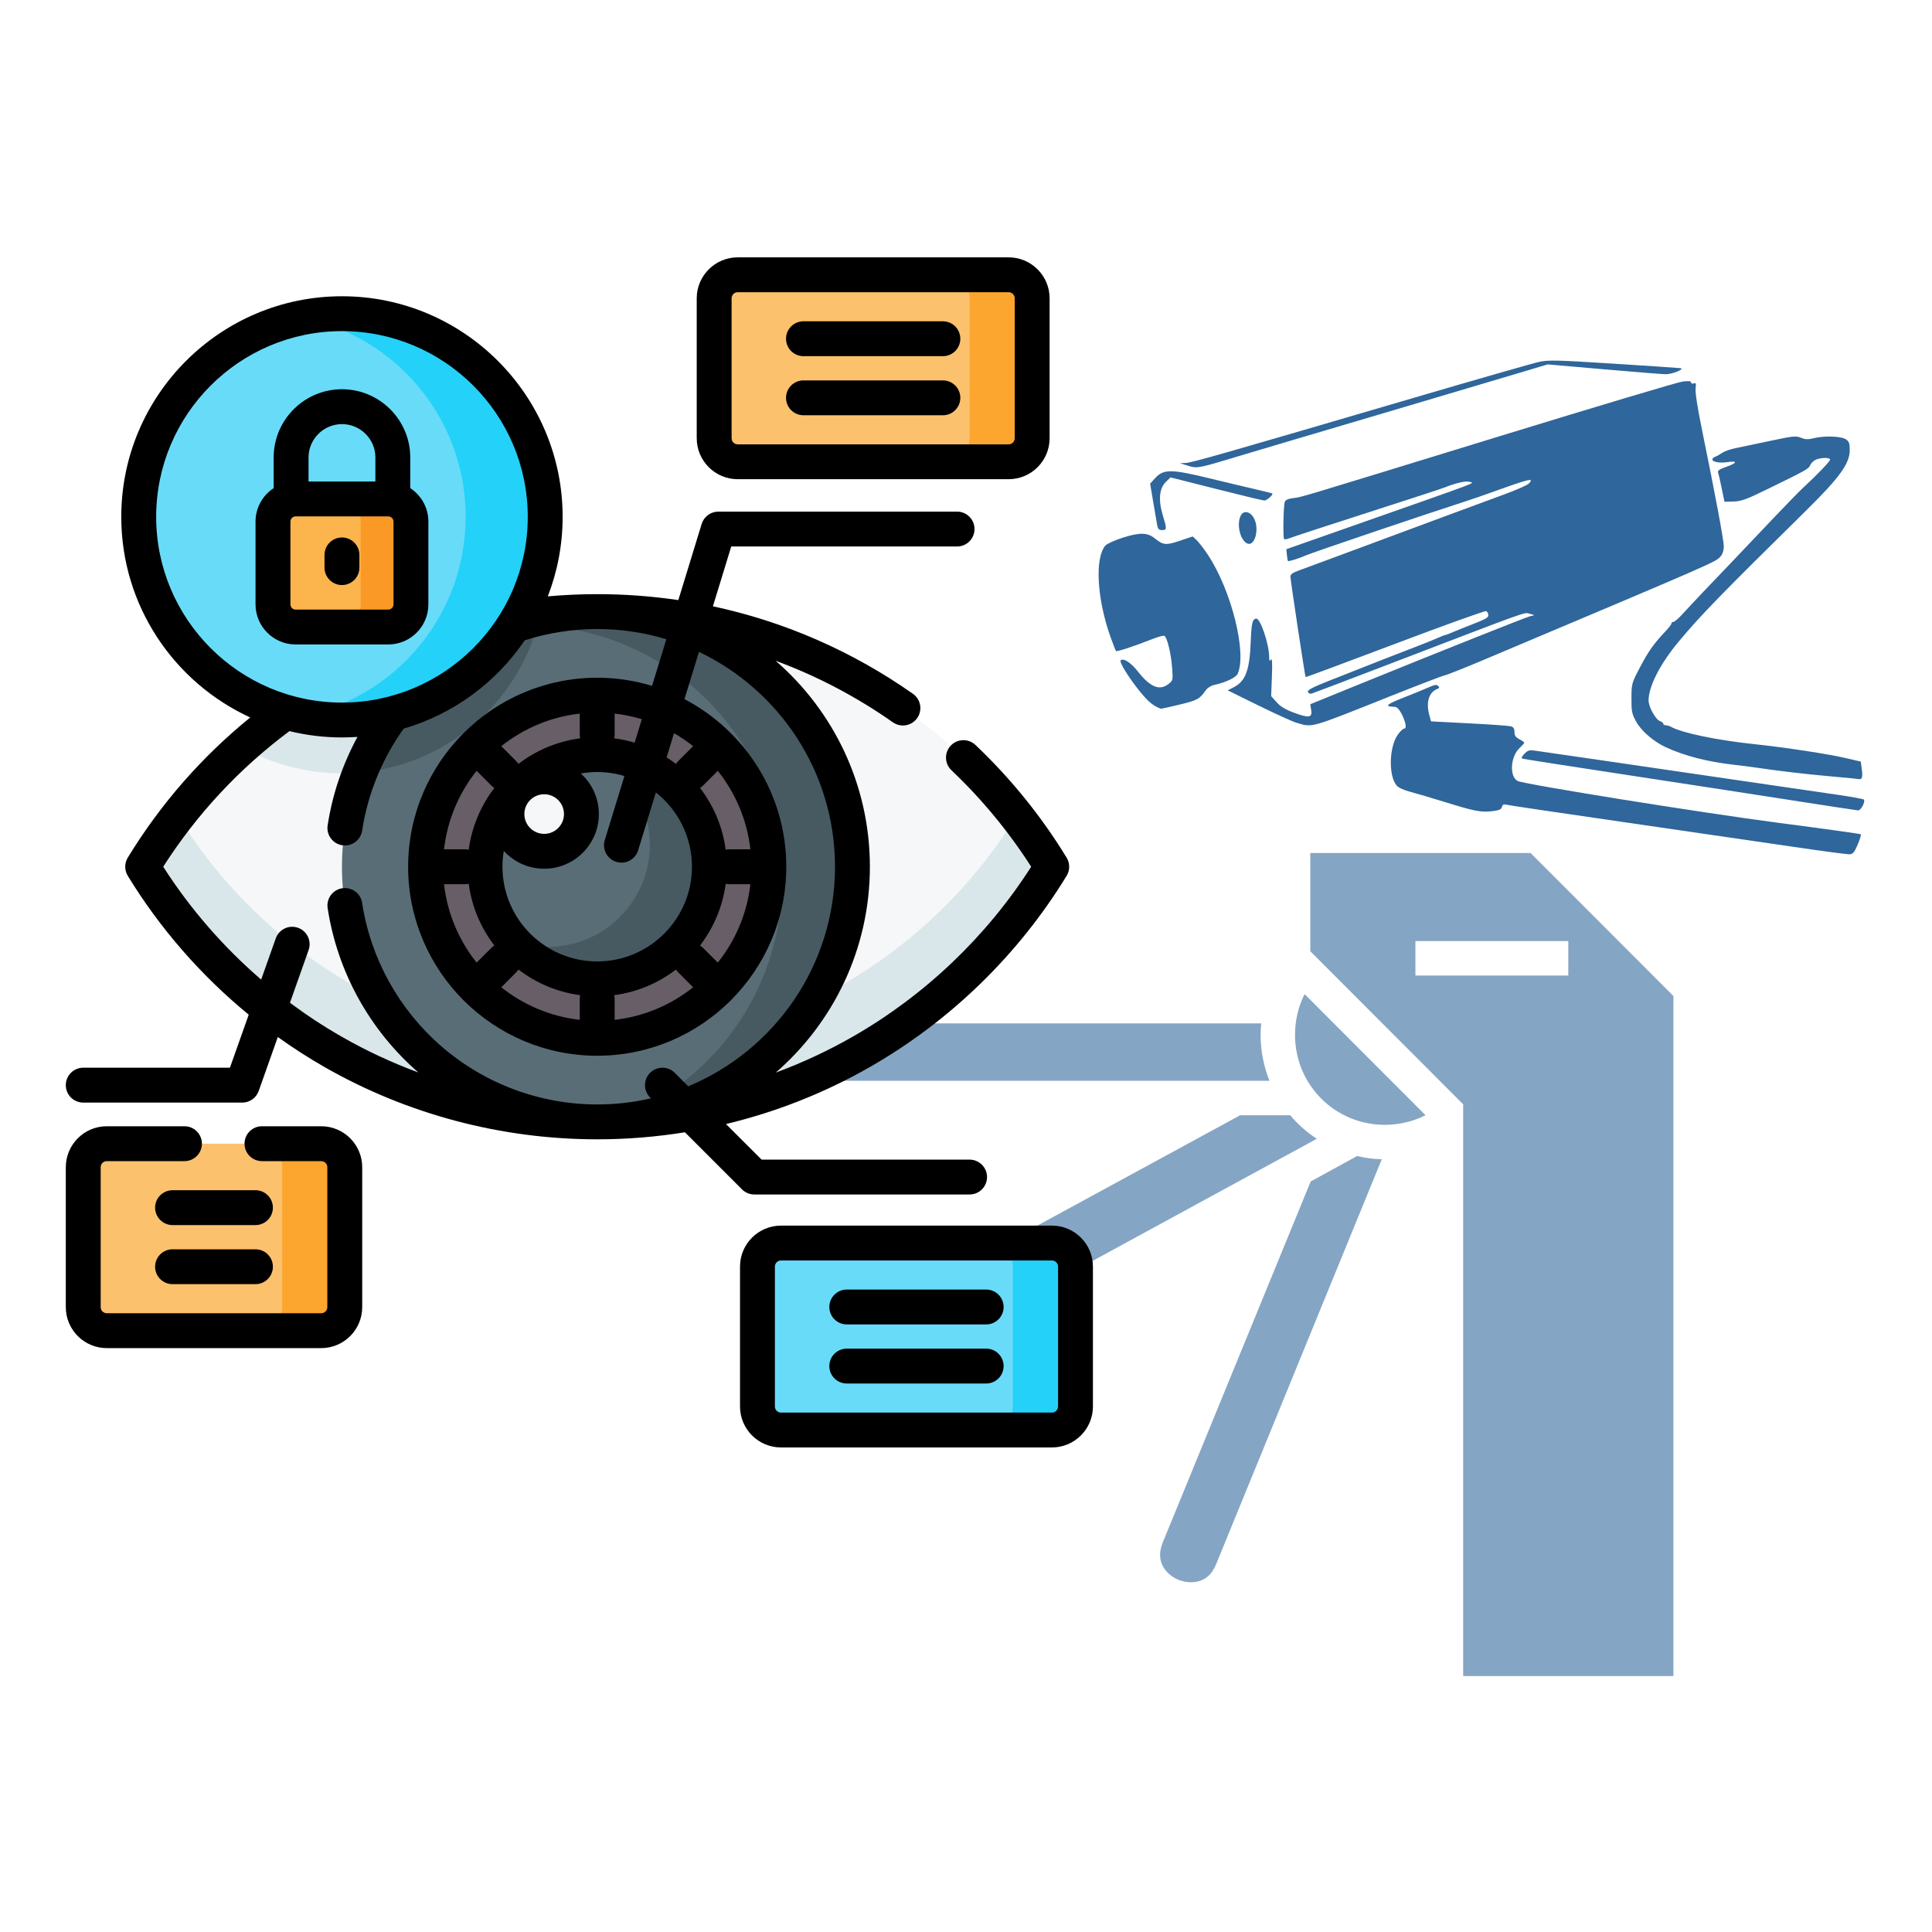 <svg xmlns="http://www.w3.org/2000/svg" xmlns:xlink="http://www.w3.org/1999/xlink" width="500" zoomAndPan="magnify" viewBox="0 0 375 375" height="500" preserveAspectRatio="xMidYMid meet" version="1.0"><defs><filter x="0%" y="0%" width="100%" height="100%" id="id1"><feColorMatrix values="0 0 0 0 1 0 0 0 0 1 0 0 0 0 1 0 0 0 1 0" color-interpolation-filters="sRGB"/></filter><mask id="id2"><g filter="url(#id1)"><rect x="-37.5" width="450" fill="#000000" y="-37.5" height="450" fill-opacity="0.588"/></g></mask><clipPath id="id3"><path d="M 1.105 0.57 L 172.809 0.57 L 172.809 160.32 L 1.105 160.32 Z M 1.105 0.57 " clip-rule="nonzero"/></clipPath><clipPath id="id4"><rect x="0" width="173" y="0" height="161"/></clipPath><clipPath id="id5"><path d="M 143 237 L 212.184 237 L 212.184 280.953 L 143 280.953 Z M 143 237 " clip-rule="nonzero"/></clipPath><clipPath id="id6"><path d="M 12.684 218 L 71 218 L 71 262 L 12.684 262 Z M 12.684 218 " clip-rule="nonzero"/></clipPath><clipPath id="id7"><path d="M 135 49.953 L 204 49.953 L 204 94 L 135 94 Z M 135 49.953 " clip-rule="nonzero"/></clipPath><clipPath id="id8"><path d="M 12.684 57 L 208 57 L 208 232 L 12.684 232 Z M 12.684 57 " clip-rule="nonzero"/></clipPath><clipPath id="id9"><path d="M 213 69.844 L 362 69.844 L 362 165.844 L 213 165.844 Z M 213 69.844 " clip-rule="nonzero"/></clipPath></defs><rect x="-37.5" width="450" fill="#ffffff" y="-37.5" height="450" fill-opacity="1"/><rect x="-37.5" width="450" fill="#ffffff" y="-37.5" height="450" fill-opacity="1"/><rect x="-37.5" width="450" fill="#ffffff" y="-37.5" height="450" fill-opacity="1"/><rect x="-37.5" width="450" fill="#ffffff" y="-37.5" height="450" fill-opacity="1"/><g mask="url(#id2)"><g transform="matrix(1, 0, 0, 1, 152, 165)"><g clip-path="url(#id4)"><g clip-path="url(#id3)"><path fill="#2f669b" d="M 145.09 0.574 L 172.809 28.324 L 172.809 160.32 L 132.004 160.32 L 132.004 49.352 L 102.328 19.633 L 102.328 0.574 Z M 152.406 17.66 L 122.73 17.66 L 122.73 24.348 L 152.406 24.348 Z M 101.215 27.953 L 124.695 51.469 C 122.324 52.656 119.652 53.328 116.797 53.328 C 107.113 53.328 99.363 45.562 99.363 35.867 C 99.363 33.004 100.027 30.332 101.215 27.953 Z M 92.797 33.637 C 92.723 34.379 92.684 35.121 92.684 35.867 C 92.684 39.023 93.316 42.031 94.391 44.781 L 6.625 44.781 C 4.473 44.781 3.324 44.113 2.434 43.109 C 1.578 42.145 1.059 40.695 1.059 39.211 C 1.059 37.723 1.578 36.273 2.434 35.309 C 3.324 34.305 4.473 33.637 6.625 33.637 Z M 98.434 51.469 C 99.918 53.25 101.66 54.773 103.59 56.039 L 23.168 99.84 C 21.312 100.84 19.941 100.805 18.715 100.359 C 17.457 99.914 16.305 98.871 15.602 97.57 C 14.895 96.273 14.672 94.785 14.969 93.484 C 15.266 92.223 15.973 91.07 17.828 90.031 L 88.715 51.469 Z M 111.418 59.383 C 112.977 59.754 114.57 59.977 116.203 60.012 L 84.043 138.625 C 83.227 140.594 82.148 141.41 80.887 141.855 C 79.664 142.266 78.105 142.191 76.734 141.633 C 75.359 141.074 74.246 140.07 73.656 138.883 C 73.098 137.695 72.914 136.355 73.691 134.387 L 102.402 64.324 Z M 111.418 59.383 " fill-opacity="1" fill-rule="nonzero"/></g></g></g></g><path fill="#f5f7f8" d="M 204.145 168.234 C 186 197.934 153.273 217.758 115.918 217.758 C 78.555 217.758 45.828 197.934 27.691 168.234 C 45.824 138.535 78.555 118.707 115.918 118.707 C 153.277 118.707 186.004 138.535 204.145 168.234 Z M 204.145 168.234 " fill-opacity="1" fill-rule="nonzero"/><path fill="#d9e7eb" d="M 104.871 119.293 C 100.938 136.918 85.195 150.098 66.375 150.098 C 59.344 150.098 52.738 148.258 47.023 145.031 C 62.723 130.965 82.754 121.637 104.871 119.293 Z M 104.871 119.293 " fill-opacity="1" fill-rule="nonzero"/><path fill="#d9e7eb" d="M 204.145 168.234 C 186 197.934 153.273 217.758 115.918 217.758 C 78.559 217.758 45.832 197.934 27.688 168.234 C 29.781 164.809 32.066 161.512 34.535 158.367 C 51.352 185.637 81.512 203.816 115.918 203.816 C 150.316 203.816 180.473 185.645 197.297 158.371 C 199.766 161.516 202.055 164.809 204.145 168.234 Z M 204.145 168.234 " fill-opacity="1" fill-rule="nonzero"/><path fill="#596d76" d="M 165.461 168.23 C 165.461 169.855 165.379 171.473 165.223 173.086 C 165.062 174.699 164.824 176.301 164.508 177.895 C 164.191 179.484 163.797 181.055 163.328 182.609 C 162.855 184.16 162.309 185.684 161.688 187.184 C 161.066 188.684 160.375 190.148 159.609 191.578 C 158.844 193.008 158.012 194.398 157.109 195.746 C 156.211 197.094 155.242 198.395 154.215 199.648 C 153.184 200.902 152.098 202.105 150.949 203.25 C 149.801 204.398 148.602 205.484 147.348 206.516 C 146.094 207.543 144.789 208.508 143.441 209.41 C 142.094 210.312 140.703 211.145 139.273 211.91 C 137.84 212.672 136.375 213.367 134.875 213.988 C 133.379 214.609 131.852 215.152 130.297 215.625 C 128.746 216.094 127.172 216.488 125.582 216.805 C 123.992 217.121 122.387 217.359 120.773 217.52 C 119.16 217.676 117.539 217.758 115.918 217.758 C 114.293 217.758 112.676 217.676 111.062 217.52 C 109.445 217.359 107.844 217.121 106.25 216.805 C 104.66 216.488 103.09 216.094 101.535 215.625 C 99.984 215.152 98.457 214.609 96.957 213.988 C 95.457 213.367 93.992 212.672 92.562 211.91 C 91.133 211.145 89.742 210.312 88.391 209.41 C 87.043 208.508 85.742 207.543 84.488 206.516 C 83.234 205.484 82.031 204.398 80.883 203.25 C 79.738 202.105 78.648 200.902 77.621 199.648 C 76.59 198.395 75.625 197.094 74.723 195.746 C 73.82 194.398 72.988 193.008 72.223 191.578 C 71.457 190.148 70.766 188.684 70.145 187.184 C 69.523 185.684 68.977 184.16 68.508 182.609 C 68.035 181.055 67.641 179.484 67.324 177.895 C 67.008 176.301 66.77 174.699 66.613 173.086 C 66.453 171.473 66.375 169.855 66.375 168.23 C 66.375 166.609 66.453 164.992 66.613 163.379 C 66.77 161.762 67.008 160.16 67.324 158.57 C 67.641 156.98 68.035 155.406 68.508 153.855 C 68.977 152.305 69.523 150.777 70.145 149.277 C 70.766 147.781 71.457 146.316 72.223 144.887 C 72.988 143.457 73.82 142.066 74.723 140.719 C 75.625 139.367 76.59 138.066 77.621 136.812 C 78.648 135.559 79.738 134.359 80.883 133.211 C 82.031 132.066 83.234 130.977 84.488 129.949 C 85.742 128.918 87.043 127.953 88.391 127.055 C 89.742 126.152 91.133 125.32 92.562 124.555 C 93.992 123.789 95.457 123.098 96.957 122.477 C 98.457 121.855 99.984 121.309 101.535 120.84 C 103.09 120.367 104.66 119.973 106.25 119.656 C 107.844 119.34 109.445 119.105 111.062 118.945 C 112.676 118.785 114.293 118.707 115.918 118.707 C 117.539 118.707 119.16 118.785 120.773 118.945 C 122.387 119.105 123.992 119.34 125.582 119.656 C 127.172 119.973 128.746 120.367 130.297 120.84 C 131.852 121.309 133.379 121.855 134.875 122.477 C 136.375 123.098 137.84 123.789 139.273 124.555 C 140.703 125.32 142.094 126.152 143.441 127.055 C 144.789 127.953 146.094 128.918 147.348 129.949 C 148.602 130.977 149.801 132.066 150.949 133.211 C 152.098 134.359 153.184 135.559 154.215 136.812 C 155.242 138.066 156.211 139.367 157.109 140.719 C 158.012 142.066 158.844 143.457 159.609 144.887 C 160.375 146.316 161.066 147.781 161.688 149.277 C 162.309 150.777 162.855 152.305 163.328 153.855 C 163.797 155.406 164.191 156.98 164.508 158.57 C 164.824 160.16 165.062 161.762 165.223 163.379 C 165.379 164.992 165.461 166.609 165.461 168.23 Z M 165.461 168.23 " fill-opacity="1" fill-rule="nonzero"/><path fill="#475a61" d="M 104.711 119.98 C 100.793 136.164 86.879 148.453 69.867 149.941 C 75.805 135.012 88.785 123.656 104.711 119.98 Z M 104.711 119.98 " fill-opacity="1" fill-rule="nonzero"/><path fill="#475a61" d="M 165.461 168.234 C 165.461 194.723 144.66 216.352 118.496 217.691 C 137.867 210.965 151.777 192.559 151.777 170.898 C 151.777 143.547 129.598 121.371 102.234 121.371 C 101.371 121.371 100.512 121.395 99.66 121.438 C 104.75 119.672 110.223 118.707 115.918 118.707 C 143.281 118.707 165.461 140.883 165.461 168.234 Z M 165.461 168.234 " fill-opacity="1" fill-rule="nonzero"/><path fill="#685e67" d="M 149.23 168.23 C 149.23 169.324 149.176 170.41 149.07 171.496 C 148.965 172.582 148.805 173.66 148.59 174.727 C 148.379 175.797 148.113 176.855 147.797 177.898 C 147.48 178.941 147.113 179.969 146.695 180.977 C 146.277 181.984 145.812 182.969 145.297 183.93 C 144.781 184.891 144.223 185.828 143.617 186.734 C 143.012 187.641 142.359 188.516 141.668 189.359 C 140.977 190.203 140.246 191.008 139.473 191.781 C 138.703 192.551 137.895 193.281 137.051 193.973 C 136.207 194.668 135.332 195.316 134.426 195.922 C 133.52 196.527 132.582 197.086 131.621 197.602 C 130.66 198.117 129.672 198.582 128.664 199 C 127.656 199.414 126.633 199.781 125.586 200.098 C 124.543 200.418 123.484 200.68 122.418 200.895 C 121.348 201.105 120.27 201.266 119.184 201.375 C 118.098 201.48 117.008 201.535 115.918 201.535 C 114.824 201.535 113.738 201.48 112.652 201.375 C 111.566 201.266 110.488 201.105 109.418 200.895 C 108.348 200.68 107.289 200.418 106.246 200.098 C 105.203 199.781 104.176 199.414 103.168 199 C 102.16 198.582 101.176 198.117 100.211 197.602 C 99.25 197.086 98.316 196.527 97.41 195.922 C 96.5 195.316 95.625 194.668 94.781 193.973 C 93.938 193.281 93.133 192.551 92.359 191.781 C 91.59 191.008 90.855 190.203 90.164 189.359 C 89.473 188.516 88.824 187.641 88.219 186.734 C 87.609 185.828 87.051 184.891 86.535 183.93 C 86.023 182.969 85.555 181.984 85.137 180.977 C 84.723 179.969 84.355 178.941 84.039 177.898 C 83.719 176.855 83.457 175.797 83.242 174.727 C 83.031 173.66 82.871 172.582 82.762 171.496 C 82.656 170.41 82.602 169.324 82.602 168.23 C 82.602 167.141 82.656 166.055 82.762 164.969 C 82.871 163.883 83.031 162.805 83.242 161.734 C 83.457 160.664 83.719 159.609 84.039 158.566 C 84.355 157.52 84.723 156.496 85.137 155.488 C 85.555 154.48 86.023 153.496 86.535 152.535 C 87.051 151.57 87.609 150.637 88.219 149.73 C 88.824 148.824 89.473 147.949 90.164 147.105 C 90.855 146.262 91.59 145.453 92.359 144.684 C 93.133 143.914 93.938 143.18 94.781 142.488 C 95.625 141.797 96.5 141.148 97.41 140.543 C 98.316 139.938 99.25 139.375 100.211 138.863 C 101.176 138.348 102.16 137.883 103.168 137.465 C 104.176 137.047 105.203 136.68 106.246 136.363 C 107.289 136.047 108.348 135.781 109.418 135.57 C 110.488 135.355 111.566 135.195 112.652 135.09 C 113.738 134.984 114.824 134.93 115.918 134.93 C 117.008 134.93 118.098 134.984 119.184 135.09 C 120.27 135.195 121.348 135.355 122.418 135.57 C 123.484 135.781 124.543 136.047 125.586 136.363 C 126.633 136.68 127.656 137.047 128.664 137.465 C 129.672 137.883 130.66 138.348 131.621 138.863 C 132.582 139.375 133.52 139.938 134.426 140.543 C 135.332 141.148 136.207 141.797 137.051 142.488 C 137.895 143.18 138.703 143.914 139.473 144.684 C 140.246 145.453 140.977 146.262 141.668 147.105 C 142.359 147.949 143.012 148.824 143.617 149.73 C 144.223 150.637 144.781 151.57 145.297 152.535 C 145.812 153.496 146.277 154.48 146.695 155.488 C 147.113 156.496 147.48 157.52 147.797 158.566 C 148.113 159.609 148.379 160.664 148.59 161.734 C 148.805 162.805 148.965 163.883 149.07 164.969 C 149.176 166.055 149.23 167.141 149.23 168.23 Z M 149.23 168.23 " fill-opacity="1" fill-rule="nonzero"/><path fill="#596d76" d="M 137.691 168.23 C 137.691 168.945 137.656 169.656 137.586 170.363 C 137.516 171.074 137.414 171.777 137.273 172.477 C 137.133 173.176 136.961 173.867 136.754 174.551 C 136.547 175.234 136.309 175.902 136.035 176.562 C 135.762 177.219 135.457 177.863 135.121 178.492 C 134.785 179.121 134.418 179.73 134.023 180.324 C 133.625 180.918 133.203 181.488 132.75 182.039 C 132.297 182.59 131.82 183.121 131.312 183.625 C 130.809 184.129 130.281 184.605 129.73 185.059 C 129.18 185.512 128.609 185.934 128.016 186.332 C 127.422 186.727 126.812 187.094 126.184 187.43 C 125.555 187.766 124.91 188.07 124.25 188.344 C 123.59 188.613 122.922 188.855 122.238 189.062 C 121.555 189.27 120.863 189.441 120.164 189.582 C 119.465 189.719 118.762 189.824 118.051 189.895 C 117.34 189.965 116.629 190 115.918 190 C 115.203 190 114.492 189.965 113.781 189.895 C 113.074 189.824 112.367 189.719 111.668 189.582 C 110.969 189.441 110.277 189.27 109.598 189.062 C 108.914 188.855 108.242 188.613 107.582 188.344 C 106.926 188.07 106.281 187.766 105.652 187.43 C 105.023 187.094 104.414 186.727 103.82 186.332 C 103.227 185.934 102.652 185.512 102.102 185.059 C 101.551 184.605 101.023 184.129 100.52 183.625 C 100.016 183.121 99.535 182.59 99.086 182.039 C 98.633 181.488 98.207 180.918 97.812 180.324 C 97.414 179.73 97.051 179.121 96.711 178.492 C 96.375 177.863 96.07 177.219 95.801 176.562 C 95.527 175.902 95.285 175.234 95.078 174.551 C 94.871 173.867 94.699 173.176 94.559 172.477 C 94.422 171.777 94.316 171.074 94.246 170.363 C 94.176 169.656 94.141 168.945 94.141 168.23 C 94.141 167.52 94.176 166.809 94.246 166.098 C 94.316 165.387 94.422 164.684 94.559 163.984 C 94.699 163.285 94.871 162.594 95.078 161.914 C 95.285 161.23 95.527 160.559 95.801 159.902 C 96.07 159.242 96.375 158.598 96.711 157.969 C 97.051 157.344 97.414 156.73 97.812 156.137 C 98.207 155.547 98.633 154.973 99.086 154.422 C 99.535 153.871 100.016 153.344 100.52 152.84 C 101.023 152.336 101.551 151.859 102.102 151.406 C 102.652 150.953 103.227 150.527 103.82 150.133 C 104.414 149.738 105.023 149.371 105.652 149.035 C 106.281 148.699 106.926 148.395 107.582 148.121 C 108.242 147.848 108.914 147.609 109.598 147.402 C 110.277 147.195 110.969 147.023 111.668 146.883 C 112.367 146.742 113.074 146.641 113.781 146.57 C 114.492 146.5 115.203 146.465 115.918 146.465 C 116.629 146.465 117.34 146.5 118.051 146.57 C 118.762 146.641 119.465 146.742 120.164 146.883 C 120.863 147.023 121.555 147.195 122.238 147.402 C 122.922 147.609 123.59 147.848 124.25 148.121 C 124.91 148.395 125.555 148.699 126.184 149.035 C 126.812 149.371 127.422 149.738 128.016 150.133 C 128.609 150.527 129.18 150.953 129.73 151.406 C 130.281 151.859 130.809 152.336 131.312 152.84 C 131.82 153.344 132.297 153.871 132.75 154.422 C 133.203 154.973 133.625 155.547 134.023 156.137 C 134.418 156.73 134.785 157.344 135.121 157.969 C 135.457 158.598 135.762 159.242 136.035 159.902 C 136.309 160.559 136.547 161.23 136.754 161.914 C 136.961 162.594 137.133 163.285 137.273 163.984 C 137.414 164.684 137.516 165.387 137.586 166.098 C 137.656 166.809 137.691 167.52 137.691 168.23 Z M 137.691 168.23 " fill-opacity="1" fill-rule="nonzero"/><path fill="#475a61" d="M 137.695 168.234 C 137.695 180.25 127.941 190 115.918 190 C 109.414 190 103.57 187.148 99.582 182.625 C 101.68 183.379 103.938 183.789 106.297 183.789 C 117.254 183.789 126.137 174.914 126.137 163.961 C 126.137 156.391 121.898 149.809 115.652 146.473 C 115.742 146.465 115.828 146.465 115.918 146.465 C 127.941 146.465 137.695 156.211 137.695 168.234 Z M 137.695 168.234 " fill-opacity="1" fill-rule="nonzero"/><path fill="#f5f7f8" d="M 112.855 158.008 C 112.855 158.48 112.809 158.953 112.715 159.418 C 112.625 159.883 112.484 160.336 112.305 160.773 C 112.121 161.211 111.898 161.629 111.637 162.023 C 111.371 162.418 111.074 162.781 110.738 163.117 C 110.402 163.453 110.035 163.754 109.641 164.02 C 109.246 164.281 108.828 164.504 108.391 164.688 C 107.953 164.867 107.5 165.004 107.035 165.098 C 106.57 165.191 106.098 165.234 105.625 165.234 C 105.148 165.234 104.68 165.191 104.215 165.098 C 103.746 165.004 103.297 164.867 102.855 164.688 C 102.418 164.504 102 164.281 101.605 164.02 C 101.211 163.754 100.848 163.453 100.512 163.117 C 100.176 162.781 99.875 162.418 99.613 162.023 C 99.348 161.629 99.125 161.211 98.945 160.773 C 98.762 160.336 98.625 159.883 98.531 159.418 C 98.441 158.953 98.395 158.48 98.395 158.008 C 98.395 157.531 98.441 157.062 98.531 156.598 C 98.625 156.133 98.762 155.68 98.945 155.242 C 99.125 154.805 99.348 154.387 99.613 153.992 C 99.875 153.598 100.176 153.23 100.512 152.898 C 100.848 152.562 101.211 152.262 101.605 151.996 C 102 151.734 102.418 151.512 102.855 151.328 C 103.297 151.148 103.746 151.012 104.215 150.918 C 104.68 150.824 105.148 150.781 105.625 150.781 C 106.098 150.781 106.57 150.824 107.035 150.918 C 107.5 151.012 107.953 151.148 108.391 151.328 C 108.828 151.512 109.246 151.734 109.641 151.996 C 110.035 152.262 110.402 152.562 110.738 152.898 C 111.074 153.23 111.371 153.598 111.637 153.992 C 111.898 154.387 112.121 154.805 112.305 155.242 C 112.484 155.68 112.625 156.133 112.715 156.598 C 112.809 157.062 112.855 157.531 112.855 158.008 Z M 112.855 158.008 " fill-opacity="1" fill-rule="nonzero"/><path fill="#68dbf9" d="M 105.824 100.32 C 105.824 101.613 105.758 102.898 105.633 104.184 C 105.504 105.469 105.316 106.746 105.062 108.012 C 104.812 109.281 104.5 110.531 104.125 111.766 C 103.75 113.004 103.312 114.219 102.82 115.41 C 102.324 116.605 101.773 117.77 101.164 118.91 C 100.555 120.047 99.891 121.152 99.176 122.227 C 98.457 123.301 97.688 124.34 96.867 125.336 C 96.047 126.336 95.184 127.289 94.27 128.203 C 93.355 129.117 92.398 129.984 91.398 130.801 C 90.402 131.621 89.363 132.391 88.289 133.109 C 87.215 133.824 86.109 134.488 84.969 135.098 C 83.832 135.707 82.664 136.258 81.469 136.75 C 80.277 137.246 79.062 137.68 77.824 138.055 C 76.59 138.43 75.336 138.742 74.07 138.996 C 72.805 139.246 71.527 139.438 70.242 139.562 C 68.953 139.691 67.664 139.754 66.375 139.754 C 65.082 139.754 63.793 139.691 62.508 139.562 C 61.223 139.438 59.945 139.246 58.68 138.996 C 57.41 138.742 56.16 138.43 54.922 138.055 C 53.688 137.68 52.473 137.246 51.277 136.75 C 50.086 136.258 48.918 135.707 47.777 135.098 C 46.641 134.488 45.531 133.824 44.457 133.109 C 43.383 132.391 42.348 131.621 41.348 130.801 C 40.348 129.984 39.395 129.117 38.48 128.203 C 37.566 127.289 36.699 126.336 35.879 125.336 C 35.059 124.34 34.293 123.301 33.574 122.227 C 32.855 121.152 32.191 120.047 31.582 118.91 C 30.977 117.77 30.422 116.605 29.93 115.41 C 29.434 114.219 29 113.004 28.625 111.766 C 28.25 110.531 27.938 109.281 27.684 108.012 C 27.434 106.746 27.242 105.469 27.117 104.184 C 26.988 102.898 26.926 101.613 26.926 100.32 C 26.926 99.027 26.988 97.738 27.117 96.453 C 27.242 95.168 27.434 93.895 27.684 92.625 C 27.938 91.359 28.25 90.109 28.625 88.871 C 29 87.637 29.434 86.422 29.93 85.23 C 30.422 84.035 30.977 82.871 31.582 81.73 C 32.191 80.594 32.855 79.484 33.574 78.41 C 34.293 77.336 35.059 76.301 35.879 75.305 C 36.699 74.305 37.566 73.348 38.48 72.438 C 39.395 71.523 40.348 70.656 41.348 69.836 C 42.348 69.02 43.383 68.25 44.457 67.531 C 45.531 66.812 46.641 66.152 47.777 65.543 C 48.918 64.934 50.086 64.383 51.277 63.887 C 52.473 63.395 53.688 62.961 54.922 62.586 C 56.16 62.211 57.41 61.895 58.68 61.645 C 59.945 61.391 61.223 61.203 62.508 61.074 C 63.793 60.949 65.082 60.887 66.375 60.887 C 67.664 60.887 68.953 60.949 70.242 61.074 C 71.527 61.203 72.805 61.391 74.07 61.645 C 75.336 61.895 76.59 62.211 77.824 62.586 C 79.062 62.961 80.277 63.395 81.469 63.887 C 82.664 64.383 83.832 64.934 84.969 65.543 C 86.109 66.152 87.215 66.812 88.289 67.531 C 89.363 68.25 90.402 69.02 91.398 69.836 C 92.398 70.656 93.355 71.523 94.27 72.438 C 95.184 73.348 96.047 74.305 96.867 75.305 C 97.688 76.301 98.457 77.336 99.176 78.41 C 99.891 79.484 100.555 80.594 101.164 81.73 C 101.773 82.871 102.324 84.035 102.82 85.23 C 103.312 86.422 103.75 87.637 104.125 88.871 C 104.5 90.109 104.812 91.359 105.062 92.625 C 105.316 93.895 105.504 95.168 105.633 96.453 C 105.758 97.738 105.824 99.027 105.824 100.32 Z M 105.824 100.32 " fill-opacity="1" fill-rule="nonzero"/><path fill="#24d1f8" d="M 105.82 100.316 C 105.82 122.098 88.164 139.75 66.371 139.75 C 63.734 139.75 61.152 139.492 58.656 138.992 C 76.742 135.406 90.383 119.457 90.383 100.316 C 90.383 81.184 76.746 65.234 58.656 61.648 C 61.152 61.145 63.734 60.887 66.371 60.887 C 88.164 60.887 105.82 78.539 105.82 100.316 Z M 105.82 100.316 " fill-opacity="1" fill-rule="nonzero"/><path fill="#fcb44d" d="M 75.363 121.703 L 57.387 121.703 C 54.953 121.703 52.984 119.734 52.984 117.305 L 52.984 101.246 C 52.984 98.816 54.953 96.848 57.387 96.848 L 75.363 96.848 C 77.793 96.848 79.766 98.816 79.766 101.246 L 79.766 117.305 C 79.766 119.734 77.793 121.703 75.363 121.703 Z M 75.363 121.703 " fill-opacity="1" fill-rule="nonzero"/><path fill="#fb9927" d="M 79.762 101.246 L 79.762 117.305 C 79.762 119.734 77.793 121.703 75.359 121.703 L 65.613 121.703 C 68.047 121.703 70.016 119.734 70.016 117.305 L 70.016 101.246 C 70.016 98.816 68.047 96.844 65.613 96.844 L 75.359 96.844 C 77.793 96.844 79.762 98.816 79.762 101.246 Z M 79.762 101.246 " fill-opacity="1" fill-rule="nonzero"/><path fill="#68dbf9" d="M 204.184 277.566 L 151.594 277.566 C 149.07 277.566 147.023 275.523 147.023 273 L 147.023 245.84 C 147.023 243.316 149.07 241.273 151.594 241.273 L 204.184 241.273 C 206.707 241.273 208.75 243.316 208.75 245.84 L 208.75 273 C 208.75 275.523 206.707 277.566 204.184 277.566 Z M 204.184 277.566 " fill-opacity="1" fill-rule="nonzero"/><path fill="#24d1f8" d="M 208.754 245.844 L 208.754 273 C 208.754 275.523 206.703 277.57 204.184 277.57 L 192.035 277.57 C 194.559 277.57 196.605 275.523 196.605 273 L 196.605 245.844 C 196.605 243.316 194.559 241.277 192.035 241.277 L 204.184 241.277 C 206.703 241.277 208.754 243.316 208.754 245.844 Z M 208.754 245.844 " fill-opacity="1" fill-rule="nonzero"/><path fill="#fcc16d" d="M 62.348 258.285 L 20.727 258.285 C 18.203 258.285 16.156 256.238 16.156 253.715 L 16.156 226.559 C 16.156 224.035 18.203 221.988 20.727 221.988 L 62.348 221.988 C 64.871 221.988 66.918 224.035 66.918 226.559 L 66.918 253.715 C 66.918 256.238 64.871 258.285 62.348 258.285 Z M 62.348 258.285 " fill-opacity="1" fill-rule="nonzero"/><path fill="#fca62f" d="M 66.918 226.559 L 66.918 253.719 C 66.918 256.238 64.871 258.285 62.348 258.285 L 50.203 258.285 C 52.727 258.285 54.773 256.238 54.773 253.719 L 54.773 226.559 C 54.773 224.035 52.727 221.992 50.203 221.992 L 62.348 221.992 C 64.871 221.992 66.918 224.035 66.918 226.559 Z M 66.918 226.559 " fill-opacity="1" fill-rule="nonzero"/><path fill="#fcc16d" d="M 195.777 89.629 L 143.188 89.629 C 140.664 89.629 138.617 87.586 138.617 85.062 L 138.617 57.906 C 138.617 55.383 140.664 53.336 143.188 53.336 L 195.777 53.336 C 198.301 53.336 200.348 55.383 200.348 57.906 L 200.348 85.062 C 200.348 87.586 198.301 89.629 195.777 89.629 Z M 195.777 89.629 " fill-opacity="1" fill-rule="nonzero"/><path fill="#fca62f" d="M 200.348 57.906 L 200.348 85.062 C 200.348 87.586 198.301 89.633 195.777 89.633 L 183.633 89.633 C 186.152 89.633 188.203 87.586 188.203 85.062 L 188.203 57.906 C 188.203 55.383 186.152 53.34 183.633 53.34 L 195.777 53.34 C 198.301 53.34 200.348 55.383 200.348 57.906 Z M 200.348 57.906 " fill-opacity="1" fill-rule="nonzero"/><path fill="#000000" d="M 83.148 117.305 L 83.148 101.246 C 83.148 98.531 81.746 96.137 79.633 94.746 L 79.633 88.805 C 79.633 81.496 73.684 75.551 66.375 75.551 C 59.062 75.551 53.117 81.496 53.117 88.805 L 53.117 94.746 C 51 96.137 49.598 98.531 49.598 101.246 L 49.598 117.305 C 49.598 121.598 53.094 125.09 57.387 125.09 L 75.363 125.09 C 79.656 125.09 83.148 121.598 83.148 117.305 Z M 66.375 82.32 C 69.953 82.32 72.863 85.23 72.863 88.805 L 72.863 93.461 L 59.887 93.461 L 59.887 88.805 C 59.887 85.23 62.797 82.32 66.375 82.32 Z M 56.371 117.305 L 56.371 101.246 C 56.371 100.688 56.824 100.23 57.387 100.23 L 75.363 100.23 C 75.922 100.23 76.379 100.688 76.379 101.246 L 76.379 117.305 C 76.379 117.863 75.922 118.32 75.363 118.32 L 57.387 118.32 C 56.824 118.32 56.371 117.863 56.371 117.305 Z M 56.371 117.305 " fill-opacity="1" fill-rule="nonzero"/><path fill="#000000" d="M 66.375 104.324 C 64.504 104.324 62.988 105.84 62.988 107.711 L 62.988 110.172 C 62.988 112.043 64.504 113.559 66.375 113.559 C 68.242 113.559 69.758 112.043 69.758 110.172 L 69.758 107.711 C 69.758 105.84 68.242 104.324 66.375 104.324 Z M 66.375 104.324 " fill-opacity="1" fill-rule="nonzero"/><g clip-path="url(#id5)"><path fill="#000000" d="M 204.184 237.891 L 151.594 237.891 C 147.207 237.891 143.637 241.457 143.637 245.84 L 143.637 273 C 143.637 277.383 147.207 280.949 151.594 280.949 L 204.184 280.949 C 208.566 280.949 212.137 277.383 212.137 273 L 212.137 245.84 C 212.137 241.457 208.566 237.891 204.184 237.891 Z M 205.367 273 C 205.367 273.652 204.836 274.184 204.184 274.184 L 151.594 274.184 C 150.938 274.184 150.406 273.652 150.406 273 L 150.406 245.84 C 150.406 245.188 150.938 244.656 151.594 244.656 L 204.184 244.656 C 204.836 244.656 205.367 245.188 205.367 245.84 Z M 205.367 273 " fill-opacity="1" fill-rule="nonzero"/></g><path fill="#000000" d="M 191.418 250.301 L 164.355 250.301 C 162.488 250.301 160.973 251.816 160.973 253.684 C 160.973 255.555 162.488 257.07 164.355 257.07 L 191.418 257.07 C 193.285 257.07 194.801 255.555 194.801 253.684 C 194.801 251.816 193.285 250.301 191.418 250.301 Z M 191.418 250.301 " fill-opacity="1" fill-rule="nonzero"/><path fill="#000000" d="M 191.418 261.77 L 164.355 261.77 C 162.488 261.77 160.973 263.285 160.973 265.156 C 160.973 267.023 162.488 268.539 164.355 268.539 L 191.418 268.539 C 193.285 268.539 194.801 267.023 194.801 265.156 C 194.801 263.285 193.285 261.77 191.418 261.77 Z M 191.418 261.77 " fill-opacity="1" fill-rule="nonzero"/><g clip-path="url(#id6)"><path fill="#000000" d="M 62.348 218.605 L 50.848 218.605 C 48.977 218.605 47.461 220.121 47.461 221.988 C 47.461 223.859 48.977 225.375 50.848 225.375 L 62.348 225.375 C 63.004 225.375 63.535 225.906 63.535 226.559 L 63.535 253.715 C 63.535 254.367 63.004 254.898 62.348 254.898 L 20.727 254.898 C 20.074 254.898 19.543 254.367 19.543 253.715 L 19.543 226.559 C 19.543 225.906 20.074 225.375 20.727 225.375 L 35.809 225.375 C 37.676 225.375 39.191 223.859 39.191 221.988 C 39.191 220.121 37.676 218.605 35.809 218.605 L 20.727 218.605 C 16.34 218.605 12.773 222.172 12.773 226.559 L 12.773 253.715 C 12.773 258.102 16.34 261.668 20.727 261.668 L 62.348 261.668 C 66.734 261.668 70.305 258.102 70.305 253.715 L 70.305 226.559 C 70.305 222.172 66.734 218.605 62.348 218.605 Z M 62.348 218.605 " fill-opacity="1" fill-rule="nonzero"/></g><path fill="#000000" d="M 49.586 231.02 L 33.492 231.02 C 31.621 231.02 30.105 232.531 30.105 234.402 C 30.105 236.27 31.621 237.785 33.492 237.785 L 49.586 237.785 C 51.453 237.785 52.969 236.27 52.969 234.402 C 52.969 232.531 51.453 231.02 49.586 231.02 Z M 49.586 231.02 " fill-opacity="1" fill-rule="nonzero"/><path fill="#000000" d="M 49.586 242.488 L 33.492 242.488 C 31.621 242.488 30.105 244.004 30.105 245.871 C 30.105 247.742 31.621 249.254 33.492 249.254 L 49.586 249.254 C 51.453 249.254 52.969 247.742 52.969 245.871 C 52.969 244.004 51.453 242.488 49.586 242.488 Z M 49.586 242.488 " fill-opacity="1" fill-rule="nonzero"/><g clip-path="url(#id7)"><path fill="#000000" d="M 143.188 93.012 L 195.777 93.012 C 200.164 93.012 203.73 89.445 203.73 85.062 L 203.73 57.906 C 203.73 53.52 200.164 49.953 195.777 49.953 L 143.188 49.953 C 138.801 49.953 135.234 53.52 135.234 57.906 L 135.234 85.062 C 135.234 89.445 138.801 93.012 143.188 93.012 Z M 142.004 57.906 C 142.004 57.25 142.535 56.719 143.188 56.719 L 195.777 56.719 C 196.43 56.719 196.961 57.25 196.961 57.906 L 196.961 85.062 C 196.961 85.715 196.43 86.246 195.777 86.246 L 143.188 86.246 C 142.535 86.246 142.004 85.715 142.004 85.062 Z M 142.004 57.906 " fill-opacity="1" fill-rule="nonzero"/></g><path fill="#000000" d="M 155.953 69.133 L 183.012 69.133 C 184.883 69.133 186.398 67.617 186.398 65.75 C 186.398 63.879 184.883 62.363 183.012 62.363 L 155.953 62.363 C 154.082 62.363 152.566 63.879 152.566 65.75 C 152.566 67.617 154.082 69.133 155.953 69.133 Z M 155.953 69.133 " fill-opacity="1" fill-rule="nonzero"/><path fill="#000000" d="M 155.953 80.602 L 183.012 80.602 C 184.883 80.602 186.398 79.086 186.398 77.219 C 186.398 75.348 184.883 73.836 183.012 73.836 L 155.953 73.836 C 154.082 73.836 152.566 75.348 152.566 77.219 C 152.566 79.086 154.082 80.602 155.953 80.602 Z M 155.953 80.602 " fill-opacity="1" fill-rule="nonzero"/><g clip-path="url(#id8)"><path fill="#000000" d="M 144.027 230.859 C 144.664 231.492 145.523 231.848 146.422 231.848 L 188.195 231.848 C 190.066 231.848 191.582 230.336 191.582 228.465 C 191.582 226.598 190.066 225.082 188.195 225.082 L 147.824 225.082 L 140.914 218.176 C 150.711 215.824 160.156 212.094 168.918 207.066 C 184.492 198.141 197.672 185.32 207.031 169.996 C 207.695 168.914 207.695 167.551 207.031 166.469 C 202.129 158.441 196.176 151.082 189.332 144.594 C 187.977 143.309 185.832 143.367 184.547 144.719 C 183.262 146.078 183.316 148.219 184.672 149.504 C 190.578 155.105 195.777 161.398 200.152 168.234 C 191.465 181.809 179.539 193.18 165.551 201.199 C 160.758 203.945 155.746 206.281 150.578 208.188 C 161.762 198.477 168.844 184.168 168.844 168.23 C 168.844 152.281 161.746 137.957 150.543 128.25 C 158.555 131.207 166.199 135.207 173.309 140.203 C 173.898 140.621 174.578 140.82 175.25 140.82 C 176.316 140.82 177.363 140.316 178.023 139.383 C 179.098 137.852 178.73 135.742 177.199 134.668 C 165.41 126.383 152.254 120.652 138.375 117.684 L 141.934 106.074 L 185.766 106.074 C 187.637 106.074 189.152 104.559 189.152 102.688 C 189.152 100.82 187.637 99.305 185.766 99.305 L 139.43 99.305 C 137.945 99.305 136.629 100.277 136.195 101.699 L 131.664 116.477 C 126.488 115.715 121.23 115.324 115.918 115.324 C 112.719 115.324 109.512 115.469 106.328 115.754 C 108.184 110.961 109.207 105.758 109.207 100.32 C 109.207 76.711 89.992 57.504 66.375 57.504 C 42.754 57.504 23.539 76.711 23.539 100.32 C 23.539 117.582 33.816 132.492 48.57 139.258 C 39.145 146.926 31.16 156.051 24.801 166.469 C 24.141 167.551 24.141 168.914 24.801 169.996 C 31.059 180.242 39.031 189.359 48.277 196.949 L 44.629 207.242 L 16.156 207.242 C 14.289 207.242 12.773 208.758 12.773 210.629 C 12.773 212.496 14.289 214.012 16.156 214.012 L 47.023 214.012 C 48.457 214.012 49.734 213.109 50.215 211.758 L 53.922 201.285 C 56.816 203.355 59.812 205.293 62.91 207.066 C 78.969 216.273 97.297 221.141 115.918 221.141 C 121.637 221.141 127.332 220.68 132.941 219.773 Z M 30.312 100.32 C 30.312 80.441 46.488 64.27 66.375 64.27 C 86.258 64.27 102.438 80.441 102.438 100.32 C 102.438 120.199 86.258 136.371 66.375 136.371 C 46.488 136.371 30.312 120.199 30.312 100.32 Z M 56.281 194.633 L 59.902 184.402 C 60.527 182.641 59.605 180.707 57.844 180.082 C 56.082 179.457 54.145 180.383 53.523 182.145 L 50.691 190.137 C 43.348 183.805 36.922 176.422 31.68 168.23 C 38.207 158.016 46.441 149.176 56.18 141.91 C 59.449 142.711 62.863 143.137 66.375 143.137 C 67.387 143.137 68.387 143.098 69.383 143.031 C 66.484 148.375 64.508 154.203 63.594 160.211 C 63.312 162.059 64.586 163.785 66.434 164.066 C 66.605 164.09 66.777 164.102 66.945 164.102 C 68.59 164.102 70.035 162.902 70.289 161.227 C 71.367 154.121 74.152 147.301 78.352 141.43 C 88.035 138.605 96.316 132.449 101.852 124.285 C 106.379 122.836 111.105 122.09 115.918 122.09 C 120.582 122.09 125.086 122.789 129.336 124.082 L 126.562 133.125 C 123.191 132.102 119.617 131.547 115.918 131.547 C 95.68 131.547 79.219 148.004 79.219 168.23 C 79.219 188.461 95.68 204.918 115.918 204.918 C 136.152 204.918 152.617 188.461 152.617 168.23 C 152.617 154.105 144.586 141.832 132.855 135.703 L 135.664 126.531 C 151.262 133.945 162.074 149.848 162.074 168.23 C 162.074 187.418 150.297 203.906 133.59 210.852 L 130.969 208.234 C 129.648 206.914 127.504 206.914 126.184 208.234 C 124.863 209.555 124.863 211.699 126.184 213.02 L 126.348 213.184 C 122.996 213.961 119.504 214.371 115.918 214.371 C 104.816 214.371 94.086 210.375 85.707 203.117 C 77.41 195.93 71.934 186.031 70.289 175.246 C 70.008 173.398 68.277 172.129 66.43 172.41 C 64.582 172.691 63.312 174.418 63.594 176.266 C 65.48 188.609 71.73 199.934 81.199 208.164 C 76.051 206.262 71.055 203.938 66.277 201.195 C 62.812 199.211 59.473 197.016 56.281 194.633 Z M 119.633 167.289 C 119.961 167.391 120.297 167.441 120.625 167.441 C 122.074 167.441 123.414 166.504 123.859 165.047 L 127.305 153.812 C 131.566 157.18 134.309 162.391 134.309 168.23 C 134.309 178.367 126.059 186.613 115.918 186.613 C 105.777 186.613 97.527 178.367 97.527 168.23 C 97.527 167.184 97.617 166.16 97.789 165.16 C 99.73 167.285 102.523 168.621 105.625 168.621 C 111.477 168.621 116.238 163.859 116.238 158.008 C 116.238 154.887 114.883 152.074 112.73 150.129 C 113.766 149.949 114.828 149.848 115.918 149.848 C 117.754 149.848 119.523 150.121 121.199 150.625 L 117.387 163.066 C 116.84 164.852 117.844 166.742 119.633 167.289 Z M 105.625 154.164 C 107.746 154.164 109.469 155.887 109.469 158.008 C 109.469 160.129 107.746 161.852 105.625 161.852 C 103.504 161.852 101.777 160.129 101.777 158.008 C 101.777 155.887 103.504 154.164 105.625 154.164 Z M 112.609 143.305 C 108.141 143.895 104.043 145.656 100.629 148.277 C 100.5 148.074 100.348 147.883 100.172 147.707 L 97.297 144.832 C 101.578 141.422 106.812 139.156 112.531 138.512 L 112.531 142.586 C 112.531 142.832 112.559 143.074 112.609 143.305 Z M 92.512 149.617 L 95.383 152.492 C 95.559 152.668 95.754 152.816 95.953 152.949 C 93.332 156.359 91.57 160.461 90.98 164.926 C 90.75 164.875 90.508 164.848 90.262 164.848 L 86.184 164.848 C 86.832 159.133 89.098 153.898 92.512 149.617 Z M 90.262 171.617 C 90.508 171.617 90.75 171.586 90.98 171.539 C 91.57 176.004 93.332 180.102 95.953 183.516 C 95.754 183.645 95.559 183.797 95.383 183.973 L 92.512 186.844 C 89.098 182.562 86.832 177.332 86.184 171.617 Z M 100.172 188.758 C 100.348 188.582 100.5 188.391 100.629 188.188 C 104.043 190.805 108.145 192.57 112.609 193.16 C 112.559 193.391 112.531 193.629 112.531 193.875 L 112.531 197.953 C 106.812 197.305 101.582 195.043 97.297 191.629 Z M 119.223 193.16 C 123.691 192.57 127.793 190.805 131.207 188.188 C 131.336 188.391 131.488 188.582 131.664 188.758 L 134.535 191.629 C 130.254 195.043 125.02 197.305 119.301 197.953 L 119.301 193.875 C 119.301 193.629 119.273 193.391 119.223 193.16 Z M 139.324 186.844 L 136.449 183.973 C 136.273 183.797 136.082 183.645 135.879 183.516 C 138.5 180.102 140.266 176.004 140.855 171.539 C 141.086 171.586 141.324 171.617 141.57 171.617 L 145.648 171.617 C 145.004 177.332 142.738 182.562 139.324 186.844 Z M 141.57 164.848 C 141.324 164.848 141.086 164.875 140.852 164.926 C 140.266 160.461 138.5 156.359 135.879 152.949 C 136.082 152.82 136.273 152.668 136.449 152.492 L 139.324 149.621 C 142.738 153.898 145.004 159.133 145.648 164.848 Z M 131.664 147.707 C 131.488 147.883 131.336 148.074 131.207 148.277 C 130.621 147.828 130.012 147.402 129.391 147.008 L 130.828 142.309 C 132.129 143.059 133.367 143.902 134.535 144.832 Z M 123.184 144.152 C 121.902 143.766 120.582 143.484 119.223 143.305 C 119.273 143.074 119.301 142.832 119.301 142.586 L 119.301 138.508 C 121.117 138.715 122.879 139.078 124.582 139.594 Z M 123.184 144.152 " fill-opacity="1" fill-rule="nonzero"/></g><g clip-path="url(#id9)"><path fill="#2f669b" d="M 347.922 164.344 C 342.246 163.504 327.531 161.359 315.227 159.582 C 302.918 157.805 292.586 156.27 292.266 156.172 C 291.871 156.055 291.637 156.195 291.527 156.621 C 291.402 157.105 290.992 157.289 289.723 157.441 C 287.465 157.707 286.289 157.484 280.625 155.727 C 277.918 154.891 274.789 153.965 273.672 153.676 C 272.453 153.359 271.414 152.871 271.07 152.453 C 269.496 150.551 269.613 145.062 271.281 142.652 C 271.754 141.969 272.336 141.41 272.578 141.41 C 273.5 141.41 271.812 137.305 270.855 137.223 L 269.93 137.137 C 268.812 137.031 269.484 136.566 272.43 135.41 C 274.23 134.703 276.395 133.816 277.246 133.438 C 278.449 132.902 278.863 132.836 279.148 133.141 C 279.422 133.434 279.398 133.57 279.055 133.695 C 277.34 134.316 276.73 136.289 277.449 138.883 L 277.762 140.02 L 285.145 140.398 C 289.207 140.609 292.848 140.867 293.242 140.973 C 293.77 141.117 293.957 141.398 293.957 142.074 C 293.957 142.766 294.188 143.105 294.91 143.48 C 295.434 143.75 295.859 144.055 295.859 144.156 C 295.859 144.254 295.445 144.727 294.938 145.203 C 293.176 146.852 292.945 150.715 294.551 151.578 C 295.754 152.223 330.352 157.773 345.352 159.73 C 353.977 160.855 361.105 161.848 361.195 161.938 C 361.281 162.027 361.004 162.922 360.578 163.934 C 359.949 165.414 359.648 165.777 359.02 165.816 C 358.59 165.844 353.598 165.184 347.922 164.344 Z M 347.129 155.234 C 339.969 154.117 325.543 151.898 315.066 150.305 C 304.59 148.711 295.816 147.344 295.574 147.266 C 295.234 147.156 295.309 146.934 295.875 146.328 C 296.508 145.652 296.824 145.555 297.906 145.699 C 298.613 145.789 303.551 146.504 308.875 147.285 C 323.492 149.426 335.16 151.129 343.793 152.387 C 348.07 153.012 353.816 153.848 356.562 154.25 C 359.309 154.648 361.648 155.074 361.766 155.188 C 362.133 155.555 361.203 157.332 360.66 157.297 C 360.375 157.281 354.285 156.352 347.129 155.234 Z M 359.508 151.074 C 358.984 151.016 356.77 150.812 354.59 150.621 C 350.656 150.277 344.77 149.582 341.098 149.023 C 340.047 148.867 337.977 148.602 336.492 148.434 C 331.438 147.867 326.965 146.711 323.32 145.031 C 320.984 143.957 318.586 141.887 317.594 140.09 C 316.742 138.547 316.652 138.113 316.664 135.52 C 316.676 132.688 316.695 132.617 318.332 129.5 C 319.965 126.395 321.004 124.934 323.281 122.523 C 323.914 121.855 324.43 121.172 324.43 121.012 C 324.43 120.848 324.609 120.711 324.828 120.703 C 325.047 120.699 325.867 119.98 326.652 119.109 C 327.438 118.234 329.152 116.402 330.461 115.035 C 333.539 111.828 338.688 106.418 344.27 100.527 C 346.715 97.949 349.285 95.316 349.984 94.676 C 352.59 92.281 355.223 89.535 355.223 89.211 C 355.223 88.789 353.621 88.777 352.543 89.188 C 352.09 89.359 351.57 89.836 351.383 90.25 C 351.027 91.031 350.77 91.176 343 94.973 C 338.957 96.949 337.973 97.305 336.477 97.344 L 334.715 97.387 L 334.172 94.734 C 333.871 93.277 333.551 91.891 333.461 91.652 C 333.348 91.352 333.844 91.031 335.051 90.617 C 337.172 89.895 337.352 89.391 335.387 89.688 C 333.816 89.926 332.367 89.68 332.367 89.18 C 332.367 89 332.617 88.766 332.922 88.656 C 333.227 88.543 333.84 88.203 334.277 87.898 C 334.719 87.594 335.863 87.188 336.82 86.996 C 337.773 86.801 340.797 86.168 343.539 85.586 C 348.062 84.621 348.617 84.566 349.57 84.969 C 350.383 85.309 350.922 85.332 351.949 85.074 C 354.004 84.555 357.332 84.648 358.25 85.25 C 358.914 85.688 359.031 86.012 359.031 87.414 C 359.031 89.965 357.043 92.715 350.594 99.066 C 333.887 115.523 330.078 119.438 325.828 124.539 C 322.223 128.863 319.988 133.238 319.988 135.965 C 319.988 137.215 321.379 139.715 322.23 139.984 C 322.566 140.09 322.844 140.312 322.844 140.477 C 322.844 140.641 323.059 140.773 323.324 140.773 C 323.59 140.773 324.051 140.914 324.355 141.082 C 326.426 142.25 333.246 143.672 340.461 144.434 C 346.633 145.09 354.973 146.363 358.438 147.184 L 361.176 147.828 L 361.371 149.27 C 361.582 150.805 361.445 151.309 360.84 151.23 C 360.633 151.207 360.031 151.137 359.508 151.074 Z M 251.734 140.32 C 250.949 140.094 247.605 138.578 244.301 136.953 L 238.297 133.996 L 239.457 133.398 C 241.754 132.219 242.543 130.137 242.758 124.695 C 242.91 120.852 243.094 120.098 243.871 120.082 C 244.648 120.066 246.316 125.012 246.336 127.402 C 246.344 128.273 246.422 128.41 246.684 128.039 C 246.922 127.695 246.977 128.633 246.875 131.344 L 246.734 135.129 L 247.805 136.316 C 248.57 137.168 249.547 137.75 251.258 138.375 C 254.113 139.418 254.746 139.301 254.496 137.77 L 254.324 136.691 L 263.109 133.113 C 278.266 126.945 296.309 119.754 296.973 119.617 C 297.984 119.41 297.98 119.391 296.875 119.125 C 295.73 118.855 297.812 118.105 268.562 129.32 C 261.141 132.164 254.84 134.555 254.559 134.633 C 254.277 134.711 253.965 134.562 253.867 134.305 C 253.73 133.949 254.695 133.438 257.871 132.176 C 266.352 128.816 272.281 126.492 274.91 125.5 C 276.395 124.938 278.215 124.203 278.953 123.871 C 279.695 123.535 280.387 123.262 280.492 123.262 C 280.602 123.262 281.137 123.066 281.688 122.828 C 282.238 122.59 283.258 122.172 283.957 121.898 C 288.617 120.082 288.879 119.949 288.879 119.371 C 288.879 119.051 288.684 118.711 288.449 118.621 C 288.215 118.527 280.254 121.391 270.762 124.98 C 261.27 128.57 253.465 131.473 253.422 131.426 C 253.301 131.305 250.465 112.551 250.465 111.875 C 250.465 111.484 250.973 111.133 252.133 110.723 C 253.051 110.398 258.012 108.559 263.164 106.637 C 268.316 104.711 276.027 101.848 280.309 100.27 C 284.586 98.691 289.91 96.727 292.145 95.902 C 294.379 95.074 296.441 94.164 296.727 93.875 C 297.902 92.695 296.859 92.922 290.465 95.23 C 288.457 95.957 285.887 96.848 284.75 97.211 C 276.863 99.746 254.809 107.215 253.48 107.801 C 252.148 108.391 250.129 109.02 250 108.887 C 249.938 108.824 249.84 108.285 249.781 107.688 L 249.672 106.602 L 260.941 102.641 C 288.961 92.797 286.184 93.848 285.113 93.508 C 284.504 93.312 282.391 93.805 280.465 94.594 C 280.117 94.738 278.258 95.359 276.34 95.98 C 257.055 102.203 250.832 104.234 250.188 104.504 C 249.773 104.676 249.344 104.73 249.234 104.621 C 249 104.383 249.113 98.238 249.367 97.434 C 249.492 97.043 250 96.812 251.039 96.676 C 252.785 96.449 249.824 97.34 291.734 84.465 C 309.98 78.863 325.656 74.18 326.574 74.062 C 327.777 73.91 328.242 73.957 328.242 74.234 C 328.242 74.453 328.457 74.531 328.754 74.418 C 329.184 74.254 329.238 74.414 329.113 75.422 C 329.02 76.152 329.508 79.285 330.363 83.465 C 332.91 95.891 334.59 104.879 334.59 106.082 C 334.59 106.758 334.352 107.551 334.035 107.918 C 333.016 109.102 334.07 108.641 287.949 128.094 C 284.207 129.672 280.797 131.027 280.367 131.105 C 279.938 131.184 275.145 133.023 269.711 135.191 C 254.074 141.43 254.84 141.211 251.738 140.316 Z M 224.75 137.328 C 223.516 136.766 222.488 135.805 220.781 133.621 C 218.805 131.086 217.23 128.469 217.52 128.18 C 218.031 127.664 219.512 128.609 220.844 130.309 C 223.25 133.383 225.07 134.129 226.812 132.758 C 227.68 132.074 227.691 132.023 227.496 129.484 C 227.289 126.809 226.547 123.746 226.02 123.422 C 225.855 123.316 224.824 123.586 223.727 124.02 C 220.117 125.441 216.801 126.535 216.629 126.363 C 216.535 126.27 216.047 125.047 215.551 123.645 C 212.918 116.258 212.469 108.383 214.535 105.91 C 214.832 105.555 216.363 104.859 217.969 104.348 C 221.191 103.324 222.727 103.352 224.109 104.473 C 225.777 105.82 226.301 105.871 229 104.965 L 231.5 104.125 L 232.281 104.859 C 232.707 105.262 233.691 106.543 234.465 107.711 C 239.012 114.566 242.059 126.754 240.23 130.781 C 239.895 131.523 237.895 132.469 235.617 132.961 C 235.047 133.082 234.336 133.543 234.031 133.984 C 232.863 135.684 232.406 135.934 228.973 136.758 C 227.062 137.215 225.438 137.578 225.363 137.566 C 225.289 137.555 225.012 137.445 224.75 137.328 Z M 241.602 105.137 C 240.387 103.922 240.074 100.992 241.023 99.781 C 241.48 99.199 242.352 99.293 242.984 99.996 C 244.855 102.07 243.512 107.055 241.602 105.137 Z M 224.594 101.852 C 224.492 101.281 224.145 99.254 223.824 97.344 L 223.242 93.875 L 224.262 92.758 C 225.832 91.043 227.359 91.047 234.594 92.801 C 237.82 93.586 241.895 94.555 243.641 94.957 C 245.387 95.359 246.871 95.73 246.945 95.781 C 247.207 95.973 245.906 97.152 245.43 97.152 C 245.156 97.152 240.945 96.145 236.066 94.906 L 227.203 92.664 L 226.312 93.52 C 225.023 94.758 224.801 96.98 225.672 99.918 C 226.512 102.742 226.508 102.883 225.559 102.883 C 224.93 102.883 224.742 102.684 224.594 101.852 Z M 230.305 90.316 L 229.035 89.898 L 230.129 89.863 C 231.266 89.828 236.906 88.219 274.273 77.258 C 286.582 73.645 297.582 70.492 298.719 70.246 C 300.562 69.848 302.105 69.887 313.164 70.586 C 319.973 71.016 325.828 71.41 326.18 71.461 C 327.129 71.602 324.617 72.637 323.328 72.637 C 322.762 72.637 317.371 72.207 311.348 71.684 L 300.395 70.727 L 296.777 71.816 C 294.789 72.414 285.594 75.145 276.34 77.887 C 245.453 87.031 243.348 87.656 238.121 89.227 C 232.512 90.91 232.219 90.949 230.309 90.316 Z M 230.305 90.316 " fill-opacity="1" fill-rule="nonzero"/></g></svg>